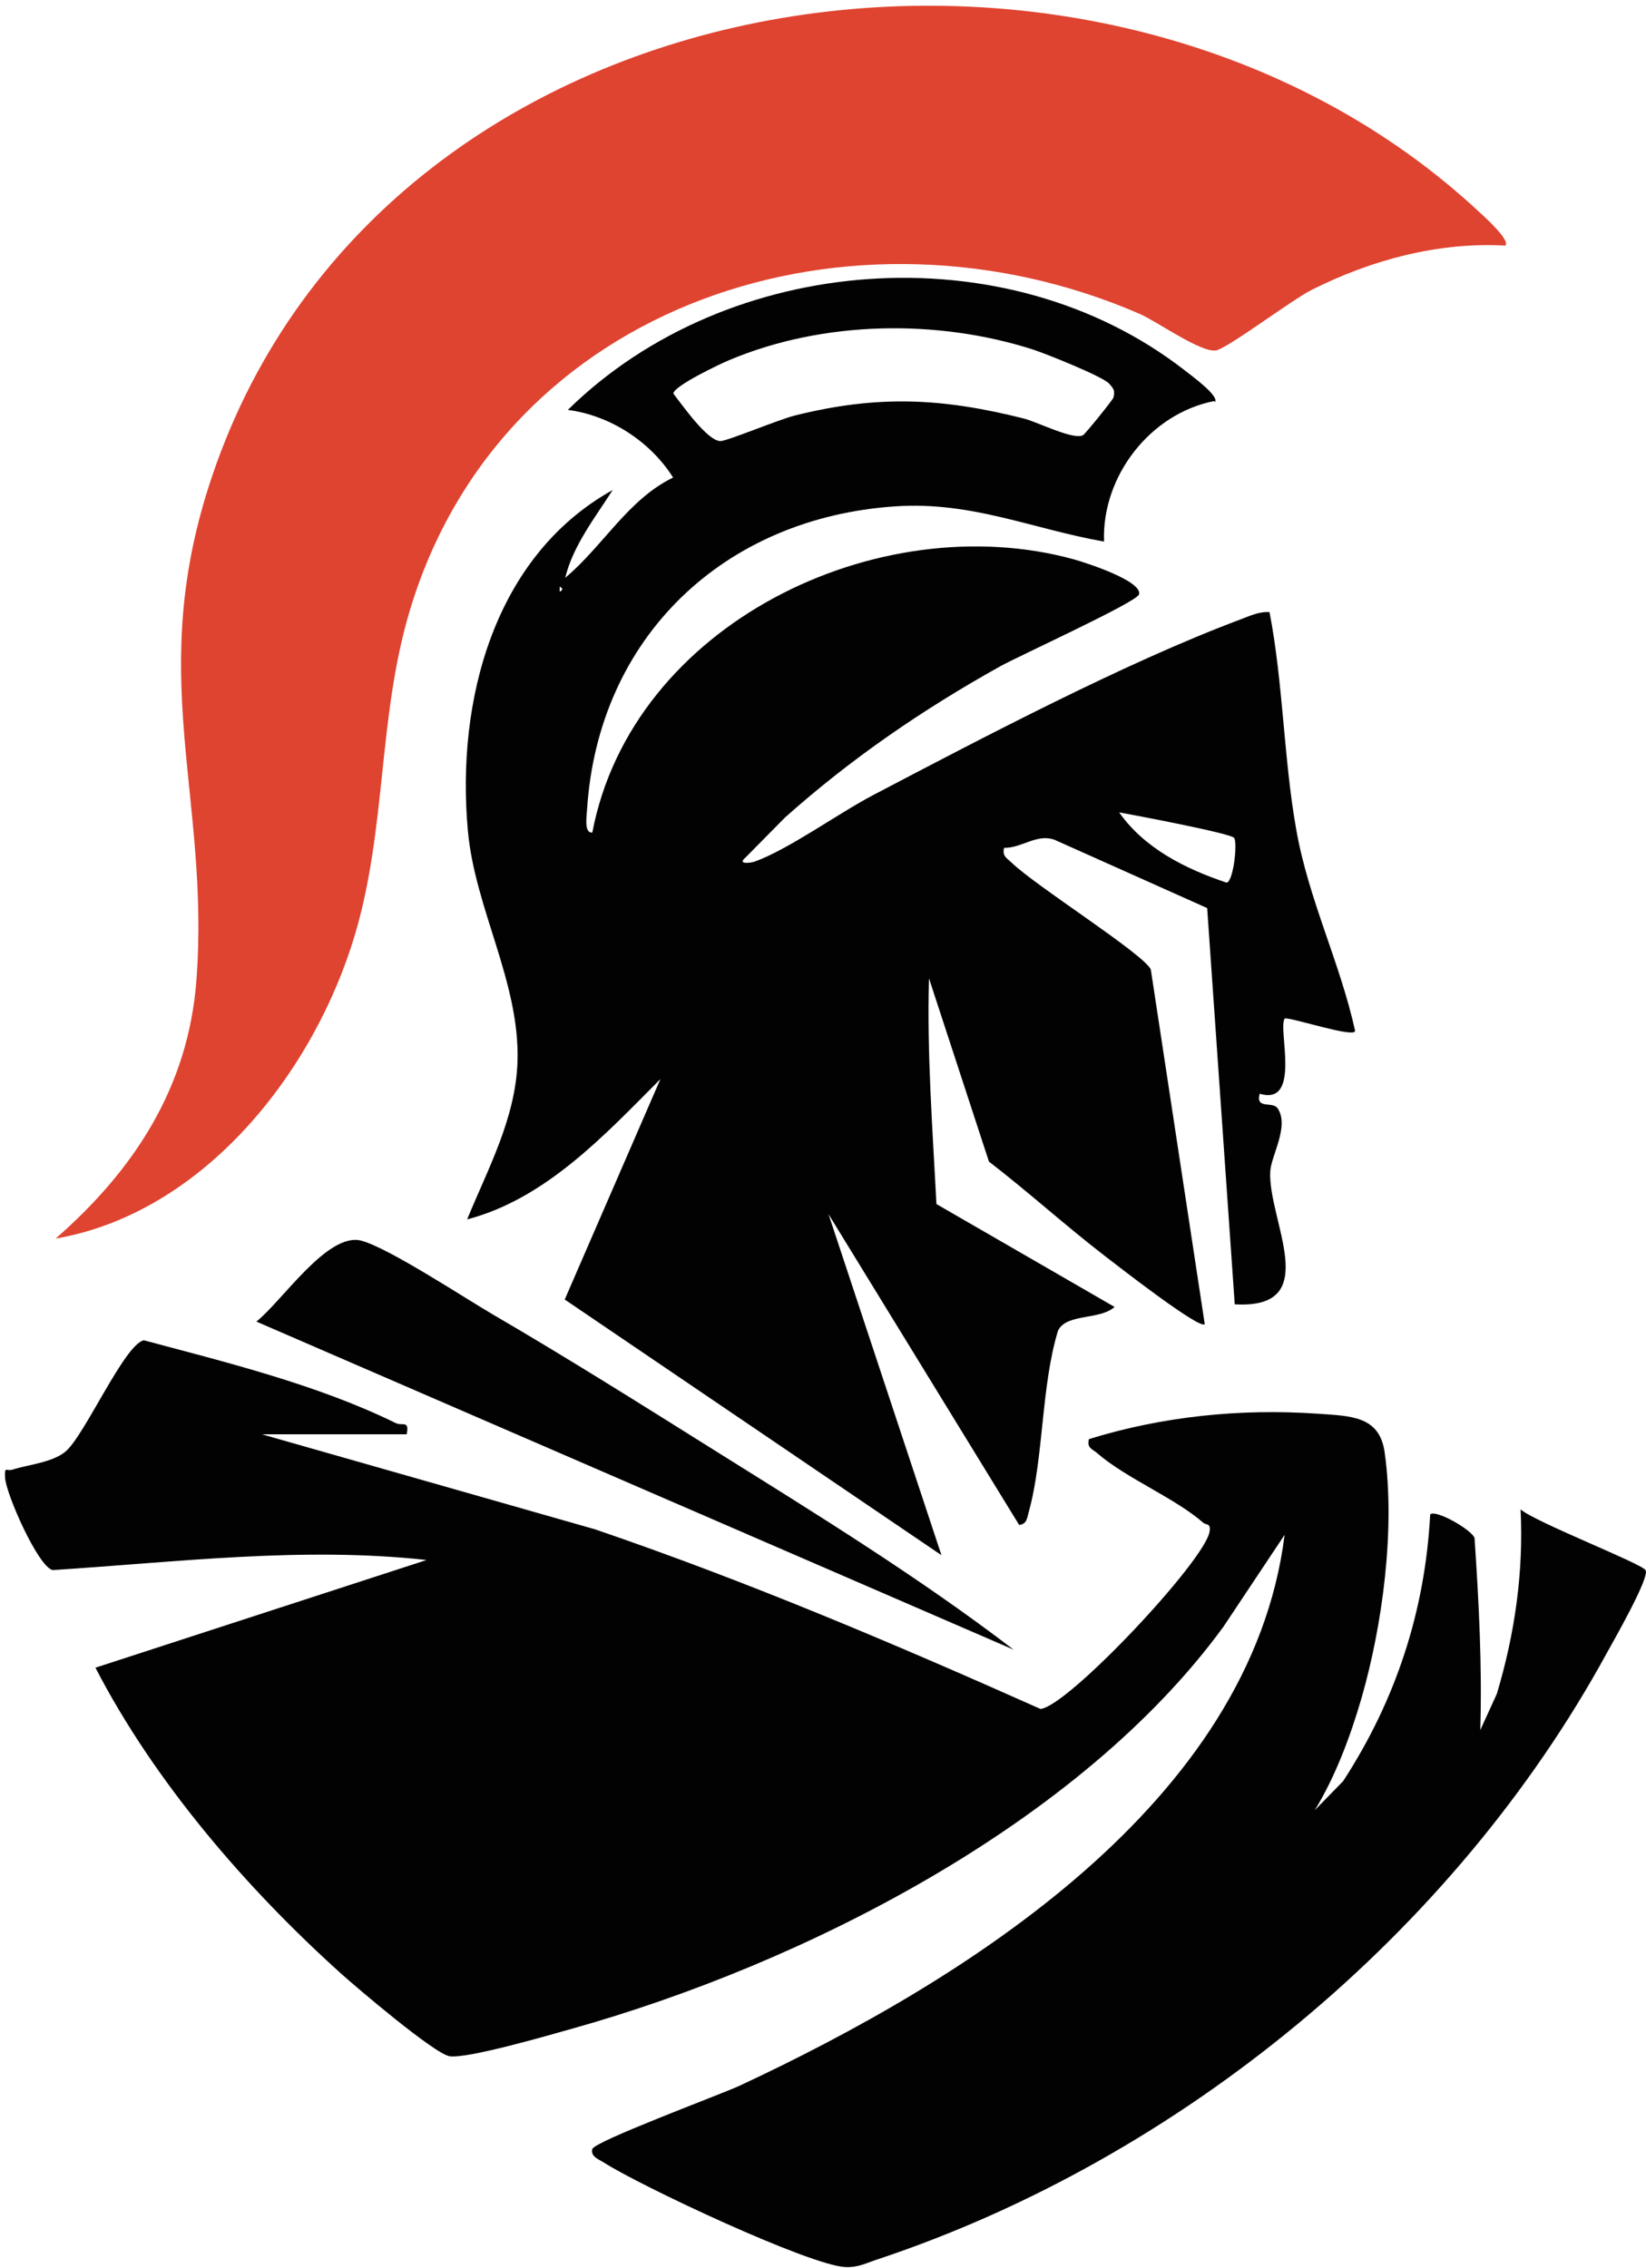 <?xml version="1.0" encoding="UTF-8"?>
<svg id="Layer_2" data-name="Layer 2" xmlns="http://www.w3.org/2000/svg" xmlns:xlink="http://www.w3.org/1999/xlink" viewBox="0 0 68.64 94.56">
  <defs>
    <style>
      .cls-1 {
        fill: #df4431;
      }

      .cls-2 {
        fill: none;
      }

      .cls-3 {
        clip-path: url(#clippath);
      }

      .cls-4 {
        fill: #020203;
      }
    </style>
    <clipPath id="clippath">
      <rect class="cls-2" width="68.64" height="94.56"/>
    </clipPath>
  </defs>
  <g id="Layer_2-2" data-name="Layer 2">
    <g id="Layer_1-2" data-name="Layer 1-2">
      <g class="cls-3">
        <g>
          <path class="cls-4" d="M10.89,59.79l13.92,3.97c6.33,2.16,12.48,4.77,18.58,7.49,1.14-.1,6.85-6.17,7.05-7.39.06-.37-.14-.27-.26-.37-1.17-1.03-3.21-1.85-4.42-2.9-.22-.19-.44-.21-.35-.59,3.07-.95,6.31-1.28,9.53-1.06,1.35.1,2.58.07,2.8,1.6.45,3.18-.08,7.2-.97,10.28-.46,1.58-1.08,3.24-1.94,4.65l1.18-1.21c2.19-3.36,3.42-7.1,3.63-11.12.23-.22,1.73.64,1.85.98.18,2.67.32,5.33.24,8.01l.69-1.51c.75-2.5,1.12-5.08.99-7.69.63.54,5.01,2.24,5.21,2.53.2.28-1.34,2.96-1.62,3.47-6.36,11.64-17.75,21.05-30.38,25.26-.47.15-.82.35-1.35.33-1.49-.05-8.62-3.41-10.09-4.36-.2-.13-.56-.24-.48-.56s5.31-2.26,6.14-2.64c9.36-4.37,21.33-11.78,22.73-22.97l-2.55,3.83c-5.99,8.21-17.52,14.06-27.16,16.76-.96.27-4.36,1.26-5.11,1.15-.63-.1-3.84-2.83-4.52-3.44-3.97-3.57-7.8-8.02-10.25-12.76l13.81-4.49c-5.19-.57-10.4.09-15.59.42-.6-.11-1.97-3.21-1.99-3.87-.02-.49.05-.23.32-.32.66-.21,1.63-.29,2.19-.74.8-.65,2.47-4.49,3.28-4.65,3.48.93,7.26,1.86,10.5,3.45.28.14.58-.14.46.47h-6.07Z"/>
          <path class="cls-4" d="M50.64,16.72c-2.67.52-4.7,3.13-4.6,5.86-3-.53-5.51-1.68-8.69-1.47-7.15.47-12.41,5.45-12.87,12.65-.01.23-.14.99.22.95,1.66-8.7,11.93-13.63,20.08-11.39.5.14,2.86.9,2.72,1.46-.08.32-5.02,2.57-5.79,3-3.23,1.8-6.21,3.84-8.97,6.3l-1.66,1.68c-.34.29.2.22.37.17,1.41-.5,3.51-2.02,4.96-2.78,4.6-2.41,10.49-5.51,15.28-7.31.41-.15.8-.35,1.25-.32.57,2.94.59,6.11,1.11,9.04.51,2.93,1.83,5.56,2.46,8.42-.02.31-2.6-.55-2.93-.52-.32.36.72,3.67-1.05,3.14-.18.67.54.3.75.61.5.75-.28,1.98-.31,2.64-.1,2.03,2.26,5.75-1.48,5.53l-1.15-16.52-6.37-2.85c-.74-.26-1.36.35-2.1.34-.08.35.11.42.32.62,1.01.98,5.5,3.8,5.8,4.45l2.25,14.79c-.22.23-3.73-2.51-4.16-2.84-1.65-1.27-3.19-2.67-4.84-3.94l-2.5-7.64c-.09,3.14.15,6.27.31,9.41l7.43,4.29c-.63.56-2.01.26-2.36.99-.71,2.33-.59,5.28-1.22,7.56-.07.24-.07.5-.4.54l-7.95-12.96,4.71,14.22-15.71-10.66,3.99-9.19c-2.32,2.33-4.78,4.99-8.06,5.85.87-2.12,2.02-4.21,2.1-6.57.11-3.31-1.78-6.38-2.07-9.65-.49-5.38,1.08-11.43,6.04-14.19-.74,1.16-1.65,2.31-1.98,3.66,1.56-1.3,2.62-3.27,4.5-4.18-.95-1.5-2.62-2.59-4.39-2.82,6.67-6.56,18.27-7.44,25.71-1.66.25.2,1.49,1.09,1.27,1.34h0l-.02-.05ZM45.16,18.15c.09-.05,1.24-1.47,1.27-1.57.08-.31,0-.38-.18-.59-.3-.31-2.63-1.24-3.18-1.42-4.01-1.28-8.75-1.2-12.65.44-.39.16-2.34,1.09-2.34,1.4.36.46,1.41,1.97,1.96,1.98.29,0,2.46-.91,3.12-1.07,3.46-.86,6.12-.73,9.54.13.58.15,2.09.92,2.47.69h-.01ZM23.34,24.46v.21c.14-.07.14-.14,0-.21h0ZM51.46,34.93c-.16-.19-4.17-.95-4.79-1.06,1.06,1.51,2.78,2.36,4.48,2.93.28-.03.47-1.68.31-1.87h0Z"/>
          <path class="cls-1" d="M62.78,10.24c-2.79-.16-5.61.6-8.09,1.85-.83.42-3.51,2.44-3.98,2.52-.64.1-2.46-1.21-3.2-1.53-11.9-5.16-26.59-.56-30.44,12.44-1.31,4.42-.95,8.99-2.26,13.42-1.7,5.75-6.31,11.63-12.49,12.7,3.27-2.86,5.53-6.3,5.87-10.76.58-7.75-2.17-12.72.67-21.07C16.11-1.56,46.06-5.78,61.73,8.88c.18.16,1.28,1.16,1.04,1.36h0Z"/>
          <path class="cls-4" d="M42.27,68.78l-31.58-13.68c1.07-.84,2.98-3.76,4.39-3.37,1.16.32,4.25,2.36,5.5,3.09,3.14,1.83,6.25,3.79,9.33,5.72,4.19,2.62,8.44,5.24,12.36,8.24h0Z"/>
        </g>
      </g>
    </g>
  </g>
</svg>